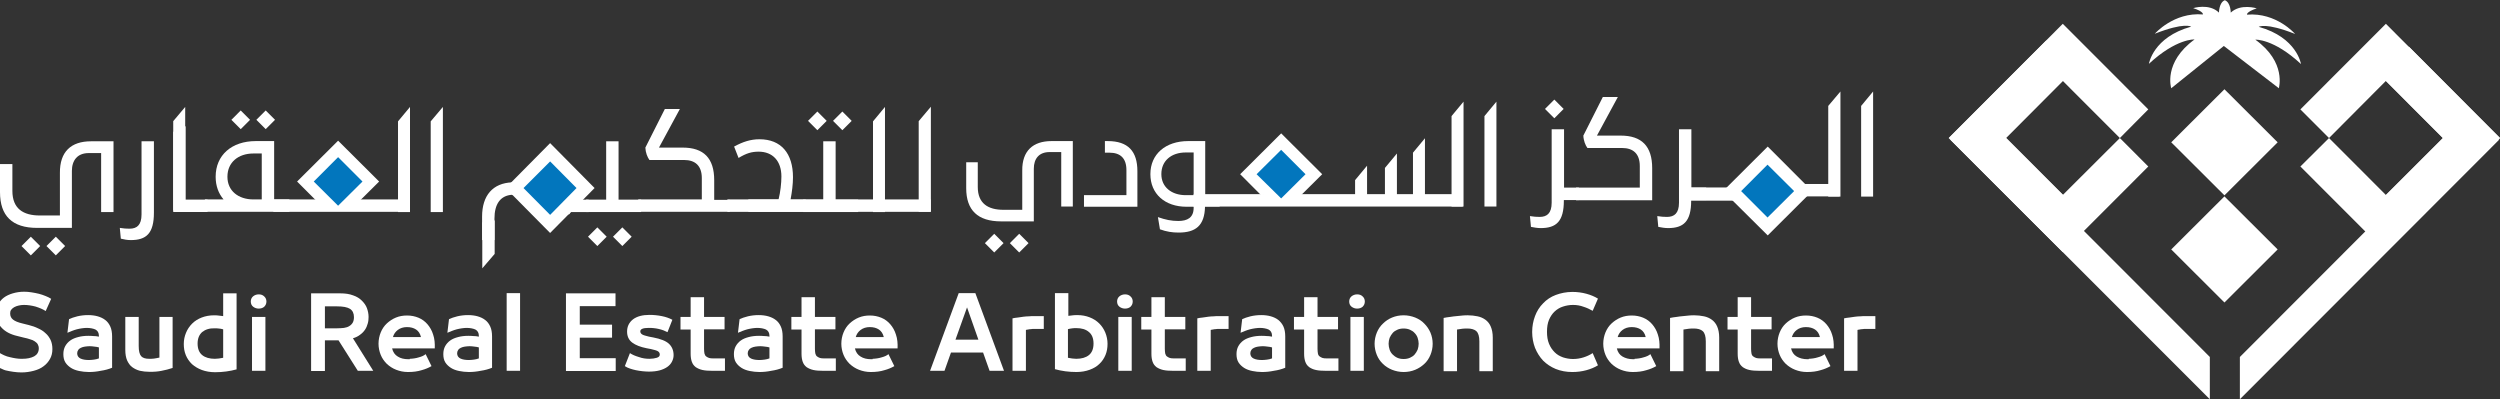 <svg width="263" height="42" viewBox="0 0 263 42" fill="none" xmlns="http://www.w3.org/2000/svg">
<rect x="0" y="0" width="263" height="42" fill="#333333" stroke="none"/>
<g clip-path="url(#clip0_227_5671)">
<path d="M235.635 37.553V42.001L262.937 14.671H258.493L235.635 37.553Z" fill="white"/>
<path d="M232.474 37.553L209.615 14.671H205.15L232.474 42.001V37.553Z" fill="white"/>
<path d="M253.387 4.878C253.387 4.899 253.387 4.92 253.408 4.963C253.579 6.396 251.784 7.7 250.46 7.209C249.99 7.037 249.541 6.824 249.114 6.631L256.997 14.522L248.559 22.969C248.836 23.204 249.114 23.44 249.392 23.696C249.627 23.589 249.904 23.611 250.097 23.846C250.652 24.488 251.208 25.151 251.72 25.814L263 14.522L253.387 4.878Z" fill="white"/>
<path d="M218.801 6.717C218.566 6.61 218.352 6.482 218.181 6.289C218.053 6.161 217.925 6.054 217.797 5.947C217.775 5.926 217.775 5.926 217.775 5.904C217.754 5.883 217.733 5.883 217.711 5.861C217.498 5.712 217.263 5.541 217.028 5.412C216.536 5.113 216.045 4.814 215.575 4.493C215.468 4.429 215.383 4.343 215.276 4.258L205.043 14.501L215.831 25.3C216.579 24.081 217.647 23.119 218.779 22.242L211.046 14.501L218.801 6.717Z" fill="white"/>
<path d="M250.994 2.504L242 11.507L245.012 14.522L250.994 8.513L256.997 14.522L250.994 20.51L245.012 14.522L242 17.516L250.994 26.519L263 14.522L250.994 2.504Z" fill="white"/>
<path d="M217.006 26.519L226 17.516L223.009 14.522L217.006 20.51L211.003 14.522L217.006 8.513L223.009 14.522L226 11.507L217.006 2.504L205 14.522L217.006 26.519Z" fill="white"/>
<path d="M237.259 4.172C237.259 4.172 239.16 4.043 242.065 6.738C242.065 6.738 241.638 3.936 237.622 2.824C237.622 2.824 238.305 2.333 241.446 3.573C241.446 3.573 239.48 1.285 236.383 1.541C236.383 1.541 236.276 1.263 237.408 0.878C237.408 0.878 235.721 0.344 234.674 1.327C234.674 1.327 234.674 0.258 234.054 0.023C233.435 0.258 233.435 1.327 233.435 1.327C232.409 0.322 230.722 0.857 230.722 0.857C231.854 1.221 231.747 1.52 231.747 1.52C228.671 1.263 226.684 3.551 226.684 3.551C229.824 2.311 230.508 2.803 230.508 2.803C226.492 3.915 226.064 6.716 226.064 6.716C228.97 4.022 230.871 4.15 230.871 4.15C227.539 6.567 228.414 9.283 228.414 9.283L233.947 4.835L239.737 9.283C239.715 9.283 240.591 6.567 237.259 4.172Z" fill="white"/>
<path d="M234.011 20.552L228.414 14.971L234.011 9.389L239.608 14.971L234.011 20.552Z" fill="white"/>
<path d="M234.011 31.823L228.414 26.241L234.011 20.66L239.608 26.241L234.011 31.823Z" fill="white"/>
<path d="M-0.042 37.126C0.107 37.211 0.257 37.297 0.449 37.382C0.641 37.468 0.834 37.532 1.047 37.575C1.261 37.618 1.474 37.682 1.688 37.703C1.902 37.746 2.137 37.746 2.35 37.746C2.607 37.746 2.82 37.725 3.034 37.682C3.248 37.639 3.418 37.575 3.589 37.489C3.739 37.404 3.867 37.297 3.953 37.147C4.038 36.998 4.081 36.848 4.081 36.655C4.081 36.484 4.038 36.335 3.974 36.228C3.91 36.099 3.803 36.014 3.653 35.907C3.525 35.821 3.354 35.736 3.162 35.693C2.97 35.629 2.756 35.565 2.521 35.522L1.838 35.351C1.09 35.18 0.534 34.88 0.15 34.453C-0.235 34.046 -0.406 33.533 -0.406 32.913C-0.406 32.592 -0.341 32.293 -0.192 32.015C-0.042 31.737 0.15 31.502 0.406 31.309C0.663 31.117 0.983 30.967 1.346 30.86C1.709 30.753 2.115 30.689 2.543 30.689C2.799 30.689 3.055 30.71 3.312 30.753C3.568 30.796 3.824 30.839 4.081 30.903C4.337 30.967 4.572 31.052 4.786 31.138C5.021 31.224 5.213 31.331 5.384 31.437L4.807 32.721C4.508 32.528 4.145 32.378 3.739 32.25C3.333 32.143 2.927 32.079 2.521 32.079C2.329 32.079 2.137 32.1 1.966 32.143C1.795 32.186 1.645 32.229 1.496 32.314C1.368 32.378 1.261 32.485 1.175 32.592C1.09 32.699 1.069 32.828 1.069 32.977C1.069 33.255 1.175 33.469 1.368 33.619C1.581 33.79 1.902 33.918 2.35 34.025L3.034 34.196C3.376 34.282 3.696 34.389 3.995 34.538C4.294 34.667 4.572 34.838 4.786 35.051C5.021 35.244 5.192 35.501 5.32 35.757C5.448 36.035 5.512 36.356 5.512 36.719C5.512 37.126 5.427 37.468 5.256 37.767C5.085 38.067 4.871 38.323 4.572 38.537C4.294 38.751 3.953 38.901 3.547 39.008C3.141 39.115 2.713 39.179 2.265 39.179C1.987 39.179 1.709 39.157 1.41 39.115C1.133 39.072 0.855 39.029 0.599 38.965C0.342 38.901 0.214 38.794 -0.021 38.708C-0.256 38.623 -0.448 38.516 -0.619 38.409L-0.042 37.126Z" fill="white"/>
<path d="M9.358 39.136C8.995 39.136 8.653 39.093 8.332 39.029C8.012 38.965 7.713 38.858 7.478 38.708C7.243 38.558 7.029 38.366 6.88 38.131C6.73 37.895 6.666 37.596 6.666 37.254C6.666 36.933 6.73 36.655 6.858 36.42C6.986 36.185 7.179 35.971 7.392 35.821C7.627 35.65 7.905 35.543 8.226 35.458C8.546 35.372 8.909 35.329 9.294 35.329C9.443 35.329 9.614 35.329 9.806 35.351C9.999 35.351 10.191 35.372 10.405 35.415V35.329C10.405 35.008 10.276 34.795 10.041 34.666C9.806 34.559 9.486 34.495 9.101 34.495C8.952 34.495 8.802 34.517 8.61 34.538C8.439 34.559 8.268 34.602 8.076 34.645C7.905 34.688 7.734 34.752 7.563 34.816C7.392 34.88 7.243 34.944 7.093 35.008L7.264 33.576C7.499 33.469 7.777 33.362 8.14 33.276C8.503 33.191 8.866 33.148 9.272 33.148C9.635 33.148 9.977 33.191 10.276 33.276C10.575 33.362 10.853 33.49 11.067 33.661C11.302 33.832 11.473 34.068 11.601 34.346C11.729 34.623 11.793 34.987 11.793 35.393V38.687C11.43 38.836 11.045 38.943 10.597 39.007C10.191 39.093 9.785 39.136 9.358 39.136ZM10.405 36.548C10.276 36.505 10.127 36.484 9.935 36.463C9.764 36.441 9.593 36.42 9.443 36.42C9.272 36.42 9.101 36.441 8.93 36.463C8.781 36.484 8.631 36.527 8.503 36.591C8.375 36.655 8.29 36.719 8.226 36.826C8.161 36.912 8.119 37.04 8.119 37.168C8.119 37.425 8.247 37.617 8.482 37.724C8.717 37.831 9.016 37.874 9.358 37.874C9.529 37.874 9.7 37.853 9.892 37.831C10.063 37.81 10.234 37.767 10.405 37.703V36.548Z" fill="white"/>
<path d="M16.749 33.34H18.159V38.708C17.967 38.772 17.753 38.836 17.582 38.879C17.39 38.922 17.198 38.965 17.006 39.007C16.813 39.05 16.621 39.072 16.407 39.093C16.194 39.114 15.98 39.114 15.724 39.114C15.361 39.114 15.019 39.072 14.72 39.007C14.399 38.922 14.143 38.794 13.908 38.622C13.673 38.451 13.502 38.195 13.374 37.917C13.246 37.617 13.182 37.254 13.182 36.805V33.34H14.592V36.398C14.592 36.912 14.677 37.275 14.848 37.468C15.019 37.66 15.297 37.746 15.703 37.746C15.852 37.746 16.023 37.746 16.194 37.724C16.365 37.703 16.557 37.66 16.771 37.617V33.34H16.749Z" fill="white"/>
<path d="M23.478 30.86H24.888V38.858C24.183 39.05 23.436 39.157 22.624 39.157C22.111 39.157 21.641 39.072 21.235 38.922C20.829 38.773 20.488 38.559 20.189 38.302C19.911 38.024 19.697 37.725 19.548 37.361C19.398 36.998 19.334 36.613 19.334 36.185C19.334 35.757 19.419 35.372 19.569 35.009C19.718 34.645 19.932 34.324 20.21 34.046C20.488 33.768 20.829 33.554 21.214 33.405C21.599 33.255 22.047 33.17 22.517 33.17C22.645 33.17 22.795 33.17 22.944 33.191C23.115 33.212 23.286 33.234 23.478 33.255V30.86ZM21.278 34.923C20.958 35.201 20.787 35.608 20.787 36.142C20.787 36.698 20.958 37.104 21.278 37.361C21.599 37.618 22.047 37.746 22.602 37.746C22.859 37.746 23.158 37.703 23.478 37.639V34.645C23.308 34.602 23.137 34.56 23.008 34.56C22.859 34.538 22.731 34.538 22.602 34.538C22.047 34.517 21.599 34.667 21.278 34.923Z" fill="white"/>
<path d="M27.216 32.464C27.002 32.464 26.81 32.4 26.639 32.272C26.468 32.144 26.383 31.951 26.383 31.716C26.383 31.502 26.468 31.309 26.618 31.181C26.767 31.053 26.981 30.967 27.216 30.967C27.451 30.967 27.643 31.031 27.793 31.181C27.942 31.309 28.028 31.502 28.028 31.716C28.028 31.951 27.942 32.122 27.793 32.272C27.643 32.4 27.451 32.464 27.216 32.464ZM26.511 33.341H27.921V39.008H26.511V33.341Z" fill="white"/>
<path d="M35.612 35.8H34.181V39.029H32.728V30.86H35.783C36.318 30.86 36.766 30.924 37.151 31.074C37.535 31.202 37.834 31.395 38.069 31.63C38.304 31.865 38.496 32.122 38.603 32.421C38.71 32.721 38.774 33.02 38.774 33.341C38.774 33.576 38.753 33.811 38.689 34.025C38.625 34.26 38.539 34.474 38.411 34.667C38.283 34.859 38.112 35.051 37.898 35.201C37.685 35.372 37.428 35.501 37.129 35.586L39.266 39.008H37.642L35.612 35.8ZM34.181 32.207V34.538H35.463C35.741 34.538 35.976 34.517 36.189 34.495C36.403 34.453 36.595 34.41 36.745 34.303C36.894 34.218 37.023 34.089 37.108 33.94C37.193 33.79 37.236 33.597 37.236 33.362C37.236 32.956 37.087 32.656 36.809 32.485C36.531 32.314 36.083 32.229 35.463 32.229H34.181V32.207Z" fill="white"/>
<path d="M43.11 37.746C43.26 37.746 43.409 37.724 43.58 37.703C43.751 37.682 43.901 37.639 44.05 37.596C44.2 37.553 44.349 37.511 44.477 37.447C44.606 37.382 44.712 37.318 44.776 37.254L45.396 38.516C45.097 38.687 44.755 38.837 44.349 38.944C43.943 39.072 43.473 39.136 42.918 39.136C42.469 39.136 42.063 39.05 41.679 38.901C41.294 38.751 40.974 38.537 40.696 38.281C40.419 38.002 40.205 37.703 40.055 37.34C39.906 36.976 39.82 36.57 39.82 36.163C39.82 35.736 39.906 35.329 40.055 34.966C40.205 34.602 40.419 34.282 40.696 34.025C40.974 33.768 41.294 33.554 41.657 33.405C42.021 33.255 42.405 33.191 42.833 33.191C43.26 33.191 43.666 33.276 44.029 33.426C44.392 33.576 44.712 33.811 44.969 34.111C45.225 34.41 45.439 34.773 45.567 35.201C45.717 35.629 45.759 36.121 45.738 36.655H41.252C41.337 37.04 41.551 37.34 41.85 37.511C42.149 37.703 42.512 37.789 42.961 37.789H43.11V37.746ZM43.773 34.666C43.516 34.495 43.196 34.41 42.811 34.41C42.427 34.41 42.106 34.517 41.85 34.709C41.593 34.902 41.422 35.158 41.337 35.458H44.285C44.2 35.094 44.029 34.838 43.773 34.666Z" fill="white"/>
<path d="M49.328 39.136C48.965 39.136 48.623 39.093 48.303 39.029C47.983 38.965 47.684 38.858 47.449 38.708C47.214 38.558 47 38.366 46.85 38.131C46.701 37.895 46.637 37.596 46.637 37.254C46.637 36.933 46.701 36.655 46.829 36.42C46.957 36.185 47.149 35.971 47.363 35.821C47.598 35.65 47.876 35.543 48.196 35.458C48.517 35.372 48.88 35.329 49.264 35.329C49.414 35.329 49.585 35.329 49.777 35.351C49.969 35.351 50.162 35.372 50.375 35.415V35.329C50.375 35.008 50.247 34.795 50.012 34.666C49.777 34.559 49.457 34.495 49.072 34.495C48.923 34.495 48.773 34.517 48.581 34.538C48.41 34.559 48.239 34.602 48.047 34.645C47.876 34.688 47.705 34.752 47.534 34.816C47.363 34.88 47.214 34.944 47.064 35.008L47.235 33.576C47.47 33.469 47.748 33.362 48.111 33.276C48.474 33.191 48.837 33.148 49.243 33.148C49.606 33.148 49.948 33.191 50.247 33.276C50.546 33.362 50.824 33.49 51.038 33.661C51.273 33.832 51.443 34.068 51.572 34.346C51.7 34.623 51.764 34.987 51.764 35.393V38.687C51.401 38.836 51.016 38.943 50.568 39.007C50.162 39.093 49.734 39.136 49.328 39.136ZM50.375 36.548C50.247 36.505 50.097 36.484 49.905 36.463C49.734 36.441 49.563 36.42 49.414 36.42C49.243 36.42 49.072 36.441 48.901 36.463C48.752 36.484 48.602 36.527 48.474 36.591C48.346 36.655 48.26 36.719 48.196 36.826C48.132 36.912 48.089 37.04 48.089 37.168C48.089 37.425 48.218 37.617 48.453 37.724C48.688 37.831 48.987 37.874 49.328 37.874C49.499 37.874 49.67 37.853 49.862 37.831C50.033 37.81 50.204 37.767 50.375 37.703V36.548Z" fill="white"/>
<path d="M53.301 39.007V30.838H54.711V39.007H53.301Z" fill="white"/>
<path d="M59.539 30.86H64.752V32.207H60.992V34.153H64.388V35.522H60.992V37.682H64.773V39.029H59.539V30.86Z" fill="white"/>
<path d="M68.341 37.746C68.618 37.746 68.875 37.703 69.088 37.639C69.302 37.575 69.409 37.468 69.409 37.297C69.409 37.147 69.345 37.04 69.216 36.954C69.088 36.869 68.832 36.805 68.469 36.719L68.02 36.634C67.379 36.505 66.867 36.313 66.503 36.035C66.14 35.757 65.969 35.372 65.969 34.88C65.969 34.345 66.183 33.918 66.589 33.597C67.016 33.276 67.593 33.127 68.319 33.127C68.768 33.127 69.195 33.169 69.622 33.255C70.05 33.34 70.413 33.469 70.733 33.64L70.221 34.944C70.092 34.88 69.943 34.816 69.793 34.752C69.622 34.688 69.473 34.645 69.281 34.602C69.11 34.559 68.939 34.538 68.747 34.517C68.576 34.495 68.405 34.495 68.234 34.495C67.636 34.495 67.358 34.623 67.358 34.859C67.358 34.987 67.422 35.094 67.55 35.179C67.678 35.265 67.935 35.329 68.277 35.415L68.725 35.5C69.494 35.65 70.05 35.864 70.37 36.163C70.691 36.462 70.862 36.869 70.862 37.361C70.862 37.617 70.797 37.831 70.691 38.045C70.584 38.259 70.413 38.451 70.199 38.601C69.986 38.751 69.708 38.879 69.387 38.965C69.067 39.05 68.683 39.093 68.255 39.093C68.02 39.093 67.807 39.072 67.572 39.05C67.337 39.029 67.123 38.986 66.888 38.943C66.674 38.9 66.461 38.836 66.269 38.772C66.076 38.708 65.884 38.622 65.734 38.516L66.269 37.147C66.525 37.318 66.824 37.446 67.187 37.553C67.593 37.703 67.956 37.746 68.341 37.746Z" fill="white"/>
<path d="M71.588 33.341H72.656V31.266H74.066V33.341H76.224V34.645H74.066V36.698C74.066 36.891 74.087 37.062 74.109 37.19C74.151 37.318 74.194 37.425 74.28 37.489C74.365 37.553 74.472 37.618 74.6 37.66C74.728 37.703 74.878 37.703 75.07 37.703H76.266V39.008H74.921C74.515 39.008 74.194 38.986 73.895 38.922C73.617 38.858 73.382 38.751 73.19 38.623C72.998 38.473 72.87 38.302 72.784 38.067C72.699 37.831 72.656 37.553 72.656 37.211V34.667H71.588V33.341Z" fill="white"/>
<path d="M79.899 39.136C79.536 39.136 79.194 39.093 78.873 39.029C78.553 38.965 78.254 38.858 78.019 38.708C77.784 38.558 77.57 38.366 77.421 38.131C77.271 37.895 77.207 37.596 77.207 37.254C77.207 36.933 77.271 36.655 77.399 36.42C77.528 36.185 77.72 35.971 77.933 35.821C78.168 35.65 78.446 35.543 78.766 35.458C79.087 35.372 79.45 35.329 79.835 35.329C79.984 35.329 80.155 35.329 80.347 35.351C80.54 35.351 80.732 35.372 80.946 35.415V35.329C80.946 35.008 80.817 34.795 80.582 34.666C80.347 34.559 80.027 34.495 79.642 34.495C79.493 34.495 79.343 34.517 79.151 34.538C78.98 34.559 78.809 34.602 78.617 34.645C78.446 34.688 78.275 34.752 78.104 34.816C77.933 34.88 77.784 34.944 77.634 35.008L77.805 33.576C78.04 33.469 78.318 33.362 78.681 33.276C79.044 33.191 79.407 33.148 79.813 33.148C80.177 33.148 80.518 33.191 80.817 33.276C81.117 33.362 81.394 33.49 81.608 33.661C81.843 33.832 82.014 34.068 82.142 34.346C82.27 34.623 82.334 34.987 82.334 35.393V38.687C81.971 38.836 81.586 38.943 81.138 39.007C80.732 39.093 80.305 39.136 79.899 39.136ZM80.946 36.548C80.817 36.505 80.668 36.484 80.476 36.463C80.305 36.441 80.134 36.42 79.984 36.42C79.813 36.42 79.642 36.441 79.472 36.463C79.322 36.484 79.172 36.527 79.044 36.591C78.916 36.655 78.831 36.719 78.766 36.826C78.702 36.912 78.66 37.04 78.66 37.168C78.66 37.425 78.788 37.617 79.023 37.724C79.258 37.831 79.557 37.874 79.899 37.874C80.07 37.874 80.241 37.853 80.433 37.831C80.604 37.81 80.775 37.767 80.946 37.703V36.548Z" fill="white"/>
<path d="M83.252 33.341H84.32V31.266H85.73V33.341H87.888V34.645H85.73V36.698C85.73 36.891 85.751 37.062 85.773 37.19C85.816 37.318 85.858 37.425 85.944 37.489C86.029 37.553 86.136 37.618 86.264 37.66C86.392 37.703 86.542 37.703 86.734 37.703H87.93V39.008H86.585C86.179 39.008 85.858 38.986 85.559 38.922C85.281 38.858 85.046 38.751 84.854 38.623C84.662 38.473 84.534 38.302 84.448 38.067C84.363 37.831 84.32 37.553 84.32 37.211V34.667H83.252V33.341Z" fill="white"/>
<path d="M91.798 37.746C91.947 37.746 92.097 37.724 92.268 37.703C92.439 37.682 92.588 37.639 92.738 37.596C92.887 37.553 93.037 37.511 93.165 37.447C93.293 37.382 93.4 37.318 93.464 37.254L94.084 38.516C93.784 38.687 93.443 38.837 93.037 38.944C92.631 39.072 92.161 39.136 91.605 39.136C91.157 39.136 90.751 39.05 90.366 38.901C89.982 38.751 89.661 38.537 89.384 38.281C89.106 38.002 88.892 37.703 88.743 37.34C88.593 36.976 88.508 36.57 88.508 36.163C88.508 35.736 88.593 35.329 88.743 34.966C88.892 34.602 89.106 34.282 89.384 34.025C89.661 33.768 89.982 33.554 90.345 33.405C90.708 33.255 91.093 33.191 91.52 33.191C91.947 33.191 92.353 33.276 92.716 33.426C93.079 33.576 93.4 33.811 93.656 34.111C93.913 34.41 94.126 34.773 94.254 35.201C94.404 35.629 94.447 36.121 94.425 36.655H89.939C90.025 37.04 90.238 37.34 90.537 37.511C90.836 37.703 91.2 37.789 91.648 37.789H91.798V37.746ZM92.46 34.666C92.204 34.495 91.883 34.41 91.499 34.41C91.114 34.41 90.794 34.517 90.537 34.709C90.281 34.902 90.11 35.158 90.025 35.458H92.973C92.887 35.094 92.716 34.838 92.46 34.666Z" fill="white"/>
<path d="M105.62 39.007H104.103L103.419 37.083H100.044L99.361 39.007H97.844L100.856 30.838H102.608L105.62 39.007ZM100.514 35.736H102.928L101.732 32.335L100.514 35.736Z" fill="white"/>
<path d="M109.827 34.603H109.015C108.951 34.603 108.887 34.603 108.78 34.603C108.673 34.603 108.566 34.603 108.46 34.624C108.353 34.624 108.246 34.645 108.139 34.667C108.032 34.688 107.968 34.688 107.926 34.709V39.008H106.516V33.491C106.687 33.448 106.879 33.426 107.071 33.405C107.263 33.384 107.477 33.341 107.669 33.319C107.861 33.298 108.054 33.277 108.246 33.277C108.438 33.255 108.588 33.255 108.737 33.255H109.806V34.603H109.827Z" fill="white"/>
<path d="M112.348 33.233C112.54 33.212 112.711 33.191 112.882 33.169C113.053 33.148 113.181 33.148 113.33 33.148C113.822 33.148 114.249 33.233 114.634 33.383C115.018 33.533 115.36 33.747 115.638 34.025C115.915 34.303 116.129 34.623 116.278 34.987C116.428 35.351 116.513 35.757 116.513 36.163C116.513 36.591 116.449 36.976 116.3 37.339C116.15 37.703 115.937 38.024 115.659 38.28C115.381 38.558 115.039 38.751 114.634 38.901C114.228 39.05 113.758 39.136 113.245 39.136C112.433 39.136 111.664 39.029 110.98 38.836V30.838H112.39V33.233H112.348ZM112.348 37.639C112.668 37.703 112.967 37.746 113.224 37.746C113.779 37.746 114.228 37.617 114.548 37.361C114.869 37.104 115.039 36.698 115.039 36.142C115.039 35.586 114.869 35.179 114.548 34.923C114.228 34.645 113.779 34.517 113.224 34.517C113.095 34.517 112.946 34.517 112.818 34.538C112.668 34.559 112.519 34.581 112.348 34.623V37.639Z" fill="white"/>
<path d="M118.351 32.464C118.137 32.464 117.945 32.4 117.774 32.272C117.603 32.144 117.518 31.951 117.518 31.716C117.518 31.502 117.603 31.309 117.753 31.181C117.902 31.053 118.116 30.967 118.351 30.967C118.586 30.967 118.778 31.031 118.928 31.181C119.077 31.309 119.163 31.502 119.163 31.716C119.163 31.951 119.077 32.122 118.928 32.272C118.778 32.4 118.586 32.464 118.351 32.464ZM117.646 33.341H119.056V39.008H117.646V33.341Z" fill="white"/>
<path d="M120.061 33.341H121.129V31.266H122.539V33.341H124.696V34.645H122.539V36.698C122.539 36.891 122.56 37.062 122.581 37.19C122.624 37.318 122.667 37.425 122.752 37.489C122.838 37.553 122.945 37.618 123.073 37.66C123.201 37.703 123.35 37.703 123.543 37.703H124.739V39.008H123.393C122.987 39.008 122.667 38.986 122.368 38.922C122.09 38.858 121.855 38.751 121.663 38.623C121.471 38.473 121.342 38.302 121.257 38.067C121.171 37.831 121.129 37.553 121.129 37.211V34.667H120.061V33.341Z" fill="white"/>
<path d="M129.268 34.603H128.457C128.392 34.603 128.328 34.603 128.222 34.603C128.115 34.603 128.008 34.603 127.901 34.624C127.794 34.624 127.687 34.645 127.581 34.667C127.474 34.688 127.41 34.688 127.367 34.709V39.008H125.957V33.491C126.128 33.448 126.32 33.426 126.512 33.405C126.705 33.384 126.918 33.341 127.111 33.319C127.303 33.298 127.495 33.277 127.687 33.277C127.88 33.255 128.029 33.255 128.179 33.255H129.247V34.603H129.268Z" fill="white"/>
<path d="M132.772 39.136C132.409 39.136 132.067 39.093 131.746 39.029C131.426 38.965 131.127 38.858 130.892 38.708C130.657 38.558 130.443 38.366 130.294 38.131C130.144 37.895 130.08 37.596 130.08 37.254C130.08 36.933 130.144 36.655 130.272 36.42C130.401 36.185 130.593 35.971 130.806 35.821C131.041 35.65 131.319 35.543 131.64 35.458C131.96 35.372 132.323 35.329 132.708 35.329C132.857 35.329 133.028 35.329 133.22 35.351C133.413 35.351 133.605 35.372 133.819 35.415V35.329C133.819 35.008 133.69 34.795 133.455 34.666C133.22 34.559 132.9 34.495 132.515 34.495C132.366 34.495 132.216 34.517 132.024 34.538C131.853 34.559 131.682 34.602 131.49 34.645C131.319 34.688 131.148 34.752 130.977 34.816C130.806 34.88 130.657 34.944 130.507 35.008L130.678 33.576C130.913 33.469 131.191 33.362 131.554 33.276C131.917 33.191 132.28 33.148 132.686 33.148C133.05 33.148 133.391 33.191 133.69 33.276C133.99 33.362 134.267 33.49 134.481 33.661C134.694 33.832 134.887 34.068 135.015 34.346C135.143 34.623 135.207 34.987 135.207 35.393V38.687C134.844 38.836 134.459 38.943 134.011 39.007C133.605 39.093 133.178 39.136 132.772 39.136ZM133.819 36.548C133.69 36.505 133.541 36.484 133.349 36.463C133.178 36.441 133.007 36.42 132.857 36.42C132.686 36.42 132.515 36.441 132.345 36.463C132.195 36.484 132.045 36.527 131.917 36.591C131.789 36.655 131.704 36.719 131.64 36.826C131.575 36.912 131.533 37.04 131.533 37.168C131.533 37.425 131.661 37.617 131.896 37.724C132.131 37.831 132.43 37.874 132.772 37.874C132.943 37.874 133.114 37.853 133.306 37.831C133.477 37.81 133.648 37.767 133.819 37.703V36.548Z" fill="white"/>
<path d="M136.125 33.34H137.193V31.266H138.603V33.34H140.761V34.645H138.603V36.698C138.603 36.89 138.624 37.061 138.646 37.19C138.667 37.318 138.731 37.425 138.817 37.489C138.902 37.553 139.009 37.617 139.137 37.66C139.265 37.703 139.415 37.703 139.607 37.703H140.803V39.008H139.458C139.052 39.008 138.731 38.986 138.432 38.922C138.133 38.858 137.919 38.751 137.727 38.623C137.535 38.473 137.407 38.302 137.321 38.066C137.236 37.831 137.193 37.553 137.193 37.211V34.666H136.125V33.34Z" fill="white"/>
<path d="M142.769 32.464C142.555 32.464 142.363 32.4 142.192 32.272C142.021 32.144 141.936 31.951 141.936 31.716C141.936 31.502 142.021 31.309 142.171 31.181C142.32 31.053 142.534 30.967 142.769 30.967C143.004 30.967 143.196 31.031 143.346 31.181C143.495 31.309 143.58 31.502 143.58 31.716C143.58 31.951 143.495 32.122 143.346 32.272C143.196 32.4 143.004 32.464 142.769 32.464ZM142.064 33.341H143.474V39.008H142.064V33.341Z" fill="white"/>
<path d="M148.88 38.901C148.517 39.05 148.111 39.136 147.662 39.136C147.235 39.136 146.829 39.05 146.445 38.901C146.081 38.751 145.74 38.537 145.483 38.28C145.206 38.024 144.992 37.703 144.842 37.34C144.693 36.976 144.607 36.57 144.607 36.163C144.607 35.757 144.693 35.351 144.842 34.987C144.992 34.624 145.206 34.303 145.483 34.046C145.761 33.768 146.081 33.554 146.445 33.405C146.808 33.255 147.214 33.169 147.662 33.169C148.09 33.169 148.495 33.255 148.88 33.405C149.243 33.554 149.585 33.768 149.841 34.046C150.119 34.324 150.333 34.645 150.482 34.987C150.632 35.351 150.717 35.736 150.717 36.163C150.717 36.591 150.632 36.976 150.482 37.34C150.333 37.703 150.119 38.024 149.841 38.28C149.564 38.537 149.243 38.751 148.88 38.901ZM147 37.639C147.192 37.724 147.406 37.767 147.662 37.767C147.919 37.767 148.132 37.724 148.325 37.639C148.517 37.553 148.688 37.446 148.816 37.297C148.944 37.147 149.051 36.976 149.136 36.783C149.2 36.591 149.243 36.377 149.243 36.163C149.243 35.95 149.2 35.736 149.136 35.543C149.072 35.351 148.965 35.18 148.816 35.03C148.688 34.88 148.517 34.773 148.325 34.688C148.132 34.602 147.919 34.559 147.662 34.559C147.406 34.559 147.192 34.602 147 34.688C146.808 34.773 146.637 34.88 146.509 35.03C146.381 35.18 146.274 35.351 146.188 35.543C146.124 35.736 146.081 35.95 146.081 36.163C146.081 36.377 146.124 36.591 146.188 36.783C146.252 36.976 146.359 37.147 146.509 37.297C146.637 37.425 146.808 37.553 147 37.639Z" fill="white"/>
<path d="M151.869 33.447C152.083 33.405 152.318 33.362 152.553 33.34C152.788 33.298 153.023 33.276 153.236 33.255C153.471 33.234 153.664 33.212 153.877 33.191C154.07 33.169 154.262 33.169 154.411 33.169C154.775 33.169 155.116 33.212 155.437 33.276C155.757 33.34 156.035 33.469 156.27 33.64C156.505 33.811 156.697 34.046 156.825 34.346C156.954 34.645 157.039 35.03 157.039 35.5V39.05H155.629V35.907C155.629 35.394 155.522 35.03 155.309 34.837C155.095 34.645 154.774 34.559 154.369 34.559C154.219 34.559 154.048 34.559 153.856 34.581C153.685 34.602 153.493 34.624 153.279 34.666V39.05H151.869V33.447Z" fill="white"/>
<path d="M165.478 32.079C165.114 32.079 164.751 32.143 164.431 32.25C164.089 32.357 163.811 32.528 163.555 32.763C163.299 32.999 163.106 33.298 162.957 33.64C162.807 34.004 162.743 34.41 162.743 34.902C162.743 35.394 162.807 35.8 162.957 36.164C163.106 36.527 163.299 36.805 163.555 37.062C163.811 37.318 164.089 37.468 164.431 37.596C164.773 37.703 165.114 37.767 165.478 37.767C165.883 37.767 166.247 37.703 166.588 37.596C166.93 37.489 167.251 37.34 167.55 37.147L168.105 38.43C167.763 38.644 167.358 38.815 166.888 38.944C166.418 39.072 165.926 39.136 165.413 39.136C164.773 39.136 164.196 39.029 163.662 38.815C163.149 38.602 162.7 38.302 162.337 37.939C161.974 37.554 161.696 37.105 161.483 36.591C161.29 36.078 161.184 35.522 161.184 34.923C161.184 34.325 161.29 33.769 161.483 33.255C161.675 32.742 161.953 32.293 162.337 31.908C162.7 31.523 163.149 31.224 163.662 31.031C164.174 30.839 164.773 30.71 165.413 30.71C165.926 30.71 166.418 30.775 166.888 30.903C167.358 31.031 167.763 31.202 168.105 31.416L167.55 32.699C167.251 32.528 166.93 32.379 166.588 32.272C166.247 32.143 165.883 32.079 165.478 32.079Z" fill="white"/>
<path d="M171.952 37.746C172.102 37.746 172.251 37.724 172.422 37.703C172.593 37.682 172.742 37.639 172.892 37.596C173.042 37.553 173.191 37.511 173.319 37.447C173.447 37.382 173.554 37.318 173.618 37.254L174.238 38.516C173.939 38.687 173.597 38.837 173.191 38.944C172.785 39.072 172.315 39.136 171.76 39.136C171.311 39.136 170.905 39.05 170.521 38.901C170.136 38.751 169.816 38.537 169.538 38.281C169.26 38.002 169.047 37.703 168.897 37.34C168.748 36.976 168.662 36.57 168.662 36.163C168.662 35.736 168.748 35.329 168.897 34.966C169.047 34.602 169.26 34.282 169.538 34.025C169.816 33.768 170.136 33.554 170.499 33.405C170.862 33.255 171.247 33.191 171.674 33.191C172.102 33.191 172.507 33.276 172.871 33.426C173.234 33.576 173.554 33.811 173.811 34.111C174.067 34.41 174.281 34.773 174.409 35.201C174.558 35.629 174.601 36.121 174.58 36.655H170.093C170.179 37.04 170.393 37.34 170.692 37.511C170.991 37.682 171.354 37.789 171.802 37.789H171.952V37.746ZM172.614 34.666C172.358 34.495 172.037 34.41 171.653 34.41C171.268 34.41 170.948 34.517 170.692 34.709C170.435 34.902 170.264 35.158 170.179 35.458H173.127C173.042 35.094 172.871 34.838 172.614 34.666Z" fill="white"/>
<path d="M175.689 33.447C175.903 33.405 176.138 33.362 176.373 33.34C176.608 33.298 176.843 33.276 177.057 33.255C177.292 33.234 177.484 33.212 177.698 33.191C177.89 33.169 178.082 33.169 178.232 33.169C178.595 33.169 178.937 33.212 179.257 33.276C179.578 33.34 179.855 33.469 180.09 33.64C180.325 33.811 180.517 34.046 180.646 34.346C180.774 34.645 180.859 35.03 180.859 35.5V39.05H179.449V35.907C179.449 35.394 179.343 35.03 179.129 34.837C178.915 34.645 178.595 34.559 178.189 34.559C178.039 34.559 177.868 34.559 177.676 34.581C177.505 34.602 177.313 34.624 177.099 34.666V39.05H175.689V33.447Z" fill="white"/>
<path d="M181.736 33.34H182.804V31.266H184.214V33.34H186.372V34.645H184.214V36.698C184.214 36.89 184.236 37.061 184.257 37.19C184.279 37.318 184.343 37.425 184.428 37.489C184.514 37.553 184.62 37.617 184.749 37.66C184.877 37.703 185.026 37.703 185.218 37.703H186.415V39.008H185.069C184.663 39.008 184.343 38.986 184.044 38.922C183.744 38.858 183.531 38.751 183.339 38.623C183.146 38.473 183.018 38.302 182.933 38.066C182.847 37.831 182.804 37.553 182.804 37.211V34.666H181.736V33.34Z" fill="white"/>
<path d="M190.28 37.746C190.43 37.746 190.579 37.724 190.75 37.703C190.921 37.682 191.071 37.639 191.22 37.596C191.37 37.553 191.519 37.511 191.647 37.447C191.776 37.382 191.882 37.318 191.946 37.254L192.566 38.516C192.267 38.687 191.925 38.837 191.519 38.944C191.113 39.072 190.643 39.136 190.088 39.136C189.639 39.136 189.233 39.05 188.849 38.901C188.464 38.751 188.144 38.537 187.866 38.281C187.588 38.002 187.375 37.703 187.225 37.34C187.076 36.976 186.99 36.57 186.99 36.163C186.99 35.736 187.076 35.329 187.225 34.966C187.375 34.602 187.588 34.282 187.866 34.025C188.144 33.768 188.464 33.554 188.827 33.405C189.191 33.255 189.575 33.191 190.002 33.191C190.43 33.191 190.836 33.276 191.199 33.426C191.562 33.576 191.882 33.811 192.139 34.111C192.395 34.41 192.609 34.773 192.737 35.201C192.886 35.629 192.929 36.121 192.908 36.655H188.422C188.507 37.04 188.721 37.34 189.02 37.511C189.319 37.682 189.682 37.789 190.131 37.789H190.28V37.746ZM190.942 34.666C190.686 34.495 190.366 34.41 189.981 34.41C189.597 34.41 189.276 34.517 189.02 34.709C188.763 34.902 188.592 35.158 188.507 35.458H191.455C191.37 35.094 191.199 34.838 190.942 34.666Z" fill="white"/>
<path d="M197.309 34.602H196.498C196.433 34.602 196.369 34.602 196.263 34.602C196.156 34.602 196.049 34.602 195.942 34.624C195.835 34.624 195.728 34.645 195.622 34.666C195.515 34.688 195.451 34.688 195.408 34.709V39.008H193.998V33.49C194.169 33.448 194.361 33.426 194.553 33.405C194.746 33.383 194.959 33.341 195.152 33.319C195.344 33.298 195.536 33.276 195.728 33.276C195.921 33.255 196.07 33.255 196.22 33.255H197.288V34.602H197.309Z" fill="white"/>
<path d="M166.076 21.044H164.517V21.108C164.517 23.311 163.705 23.995 162.081 23.995C161.74 23.995 161.376 23.931 161.056 23.867L160.949 22.733C161.355 22.798 161.633 22.819 161.975 22.819C162.744 22.819 163.235 22.434 163.235 21.322V13.602H164.538V19.739H166.098V21.044H166.076Z" fill="white"/>
<path d="M165.82 19.739H172.507V17.473C172.507 16.168 171.802 15.569 170.648 15.569H166.995C166.782 15.27 166.589 14.8 166.568 14.265L168.619 10.202H170.2L167.999 14.265H170.499C172.699 14.265 173.81 15.377 173.81 17.687V21.065H165.799V19.739H165.82Z" fill="white"/>
<path d="M179.471 21.044H177.911V21.108C177.911 23.311 177.1 23.995 175.476 23.995C175.134 23.995 174.771 23.931 174.451 23.867L174.344 22.733C174.75 22.798 175.027 22.819 175.369 22.819C176.138 22.819 176.63 22.434 176.63 21.322V13.602H177.933V19.739H179.492V21.044H179.471Z" fill="white"/>
<path d="M163.515 10.477L162.533 11.46L163.515 12.443L164.497 11.46L163.515 10.477Z" fill="white"/>
<path d="M177.035 19.718C177.249 20.125 177.334 20.638 177.292 21.108H185.516V19.718H177.035Z" fill="white"/>
<path d="M185.965 24.765L181.266 20.103L185.965 15.42L190.644 20.103L185.965 24.765Z" fill="white"/>
<path d="M185.943 22.883L183.166 20.103L185.943 17.323L188.742 20.103L185.943 22.883Z" fill="#0276BD"/>
<path d="M132.879 20.51C133.242 20.51 133.605 20.552 133.904 20.638C134.075 20.616 134.246 20.595 134.438 20.595C134.695 20.595 134.908 20.638 135.143 20.681C135.293 20.659 135.464 20.659 135.635 20.659C135.677 20.659 135.72 20.659 135.742 20.659C135.763 20.659 135.784 20.659 135.827 20.659C135.912 20.659 135.977 20.659 136.062 20.681C136.147 20.681 136.211 20.659 136.297 20.659C136.446 20.659 136.596 20.659 136.724 20.681L139.095 18.328L134.78 14.03L130.465 18.328L132.665 20.531C132.729 20.531 132.793 20.51 132.879 20.51Z" fill="white"/>
<path d="M193.506 19.355H188.742V20.66H193.506V19.355Z" fill="white"/>
<path d="M192.332 20.681H193.614V9.625L192.332 11.143V20.681Z" fill="white"/>
<path d="M195.791 20.681H197.051V9.625L195.791 11.143V20.681Z" fill="white"/>
<path d="M153.878 20.424H125.572V21.729H153.878V20.424Z" fill="white"/>
<path d="M152.703 21.729H153.964V10.694L152.703 12.212V21.729Z" fill="white"/>
<path d="M156.164 21.729H157.424V10.694L156.164 12.212V21.729Z" fill="white"/>
<path d="M149.243 20.98C149.52 20.98 149.734 21.066 149.905 21.194V14.544L148.645 16.062V21.173C148.794 21.066 149.008 20.98 149.243 20.98Z" fill="white"/>
<path d="M145.695 17.666V21.108C145.781 21.13 145.866 21.151 145.952 21.173C146.08 21.13 146.208 21.087 146.379 21.087C146.614 21.087 146.806 21.151 146.956 21.258V16.147L145.695 17.666Z" fill="white"/>
<path d="M143.153 21.087C143.345 21.087 143.516 21.13 143.666 21.215C143.708 21.215 143.751 21.194 143.794 21.194C143.815 21.194 143.815 21.194 143.815 21.194V17.43L142.555 18.949V21.28C142.726 21.173 142.918 21.087 143.153 21.087Z" fill="white"/>
<path d="M112.86 14.842V21.728H111.642V15.997H110.425C109.292 15.997 108.758 16.703 108.758 17.751V23.29H105.319C102.862 23.29 101.645 22.113 101.645 19.804V17.067H102.862V19.675C102.862 21.408 103.952 22.071 105.554 22.071H107.541V17.943C107.519 15.869 108.673 14.842 110.617 14.842H112.86ZM105.575 25.578L104.593 24.594L103.61 25.578L104.593 26.561L105.575 25.578ZM108.203 25.578L107.22 24.594L106.238 25.578L107.22 26.561L108.203 25.578Z" fill="white"/>
<path d="M114.035 20.531H118.5V17.901C118.5 16.639 117.859 16.061 116.706 16.061H116.236V14.842H116.535C118.671 14.842 119.654 15.912 119.654 18.007V21.75H114.035V20.531Z" fill="white"/>
<path d="M128.285 21.728H126.768C126.725 23.76 125.764 24.466 123.991 24.466C123.329 24.466 122.731 24.38 122.026 24.123L121.812 22.84C122.602 23.118 123.243 23.247 123.948 23.247C124.91 23.247 125.572 22.905 125.572 21.857V21.75H124.824C122.538 21.75 121.021 20.381 121.021 18.328V18.307C121.021 16.233 122.602 14.842 124.995 14.842H126.789V20.531H128.306V21.728H128.285ZM125.572 20.531V16.04H124.739C123.222 16.04 122.175 16.917 122.175 18.307V18.328C122.175 19.675 123.243 20.531 124.739 20.531H125.572Z" fill="white"/>
<path d="M3.244 24.902L2.262 25.884L3.244 26.867L4.225 25.884L3.244 24.902Z" fill="white"/>
<path d="M5.871 24.9L4.889 25.883L5.871 26.865L6.852 25.883L5.871 24.9Z" fill="white"/>
<path d="M11.942 14.864V22.306H10.639V16.104H9.336C8.139 16.104 7.563 16.874 7.563 17.986V23.974H3.909C1.282 23.974 0 22.712 0 20.21V17.259H1.303V20.082C1.303 21.964 2.457 22.669 4.187 22.669H6.302V18.2C6.281 15.955 7.477 14.864 9.571 14.864H11.942Z" fill="white"/>
<path d="M12.71 25.107L12.604 23.974C13.009 24.038 13.287 24.059 13.629 24.059C14.398 24.059 14.889 23.674 14.889 22.562V14.864H16.192V22.37C16.192 24.573 15.381 25.257 13.757 25.257C13.394 25.257 13.052 25.193 12.71 25.107Z" fill="white"/>
<path d="M19.526 20.979V13.259C19.227 13.602 18.799 13.837 18.223 13.858V22.305H21.833V21.001H19.526V20.979Z" fill="white"/>
<path d="M30.442 20.98V22.284H28.754H28.69C28.092 22.284 27.301 22.284 26.746 22.284H21.555V20.98H23.52C22.986 20.36 22.687 19.547 22.687 18.606V18.585C22.687 16.339 24.353 14.842 26.917 14.842H28.84V20.98H30.442ZM27.536 20.98V16.147H26.66C25.058 16.147 23.926 17.088 23.926 18.585V18.606C23.926 20.06 25.058 20.98 26.66 20.98H27.536Z" fill="white"/>
<path d="M54.881 19.611C54.56 19.525 54.282 19.376 54.069 19.183C54.005 19.162 53.941 19.162 53.855 19.14C53.855 19.162 53.855 19.162 53.855 19.183C51.868 19.269 50.715 20.53 50.715 22.797V25.256H52.018V22.99C52.018 21.493 52.616 20.573 53.877 20.488C53.877 20.509 53.877 20.53 53.877 20.53C54.069 20.466 54.304 20.423 54.539 20.423C54.774 20.423 54.966 20.466 55.158 20.53C55.009 20.252 54.902 19.932 54.881 19.611Z" fill="white"/>
<path d="M60.607 20.98C60.693 20.617 60.735 20.21 60.735 19.804V19.783C60.735 19.611 60.735 19.462 60.714 19.291C60.329 19.483 59.859 19.547 59.432 19.462C59.432 19.547 59.453 19.654 59.453 19.761V19.783C59.453 20.574 59.218 21.237 58.812 21.707C59.261 21.9 59.603 22.199 59.838 22.584C59.923 22.498 59.987 22.413 60.052 22.306H61.931V21.002H60.607V20.98Z" fill="white"/>
<path d="M67.422 22.306H61.654V21.001H63.769V14.864H65.072V21.001H67.444V22.306H67.422Z" fill="white"/>
<path d="M76.779 20.98V22.284H67.144V20.98H73.831V18.734C73.831 17.43 73.126 16.831 71.973 16.831H68.32C68.106 16.532 67.914 16.061 67.892 15.527L69.943 11.464H71.524L69.324 15.527H71.823C74.023 15.527 75.134 16.639 75.134 18.948V21.023H76.779V20.98Z" fill="white"/>
<path d="M84.768 20.98V22.285H76.522V20.98H81.905C82.097 20.21 82.204 19.269 82.204 18.564C82.204 16.938 81.285 15.955 79.811 15.955C79.064 15.955 78.508 16.126 77.696 16.617L77.227 15.42C78.166 14.907 78.978 14.65 79.897 14.65C82.183 14.65 83.422 16.147 83.422 18.649C83.422 19.376 83.315 20.21 83.165 21.001H84.768V20.98Z" fill="white"/>
<path d="M90.258 22.306H84.49V21.001H86.605V14.864H87.908V21.001H90.28V22.306H90.258Z" fill="white"/>
<path d="M97.907 20.98H78.723V22.285H97.907V20.98Z" fill="white"/>
<path d="M91.84 22.306H93.1V11.25L91.84 12.768V22.306Z" fill="white"/>
<path d="M42.383 20.98H28.754V22.285H42.383V20.98Z" fill="white"/>
<path d="M41.871 22.306H43.132V11.25L41.871 12.768V22.306Z" fill="white"/>
<path d="M45.31 22.306H46.592V11.25L45.31 12.768V22.306Z" fill="white"/>
<path d="M57.872 24.509L53.193 19.782L57.872 15.056L62.55 19.782L57.872 24.509Z" fill="white"/>
<path d="M57.873 22.605L55.074 19.783L57.873 16.981L60.65 19.783L57.873 22.605Z" fill="#0276BD"/>
<path d="M51.313 22.925C51.292 22.925 51.27 22.947 51.249 22.947C51.121 23.139 50.95 23.289 50.736 23.417V28.229L52.039 26.711V23.203C51.74 23.139 51.505 23.054 51.313 22.925Z" fill="white"/>
<path d="M96.647 22.284H97.928V11.228L96.647 12.746V22.284Z" fill="white"/>
<path d="M18.223 22.156H19.483V11.25L18.223 12.747V22.156Z" fill="white"/>
<path d="M33.668 21.279C34.031 21.279 34.394 21.322 34.693 21.407C34.864 21.386 35.035 21.365 35.227 21.365C35.484 21.365 35.697 21.407 35.932 21.45C36.082 21.429 36.253 21.429 36.424 21.429C36.467 21.429 36.509 21.429 36.531 21.429C36.552 21.429 36.573 21.429 36.616 21.429C36.702 21.429 36.766 21.429 36.851 21.45C36.937 21.45 37.001 21.429 37.086 21.429C37.236 21.429 37.385 21.429 37.513 21.45L39.885 19.098L35.569 14.8L31.254 19.098L33.454 21.3C33.54 21.279 33.604 21.279 33.668 21.279Z" fill="white"/>
<path d="M35.569 21.643L33.006 19.098L35.569 16.532L38.133 19.098L35.569 21.643Z" fill="#0276BD"/>
<path d="M62.841 23.919L61.859 24.902L62.841 25.885L63.823 24.902L62.841 23.919Z" fill="white"/>
<path d="M65.47 23.919L64.488 24.902L65.47 25.885L66.452 24.902L65.47 23.919Z" fill="white"/>
<path d="M85.986 11.732L85.004 12.714L85.986 13.697L86.968 12.714L85.986 11.732Z" fill="white"/>
<path d="M88.615 11.733L87.633 12.716L88.615 13.698L89.597 12.716L88.615 11.733Z" fill="white"/>
<path d="M25.324 11.622L24.342 12.605L25.324 13.588L26.305 12.605L25.324 11.622Z" fill="white"/>
<path d="M27.951 11.62L26.969 12.603L27.951 13.586L28.933 12.603L27.951 11.62Z" fill="white"/>
<path d="M134.778 20.873L132.193 18.329L134.778 15.762L137.342 18.329L134.778 20.873Z" fill="#0276BD"/>
</g>
<defs>
<clipPath id="clip0_227_5671">
<rect width="263" height="42" fill="white" transform="translate(0 0.001)"/>
</clipPath>
</defs>
</svg>
